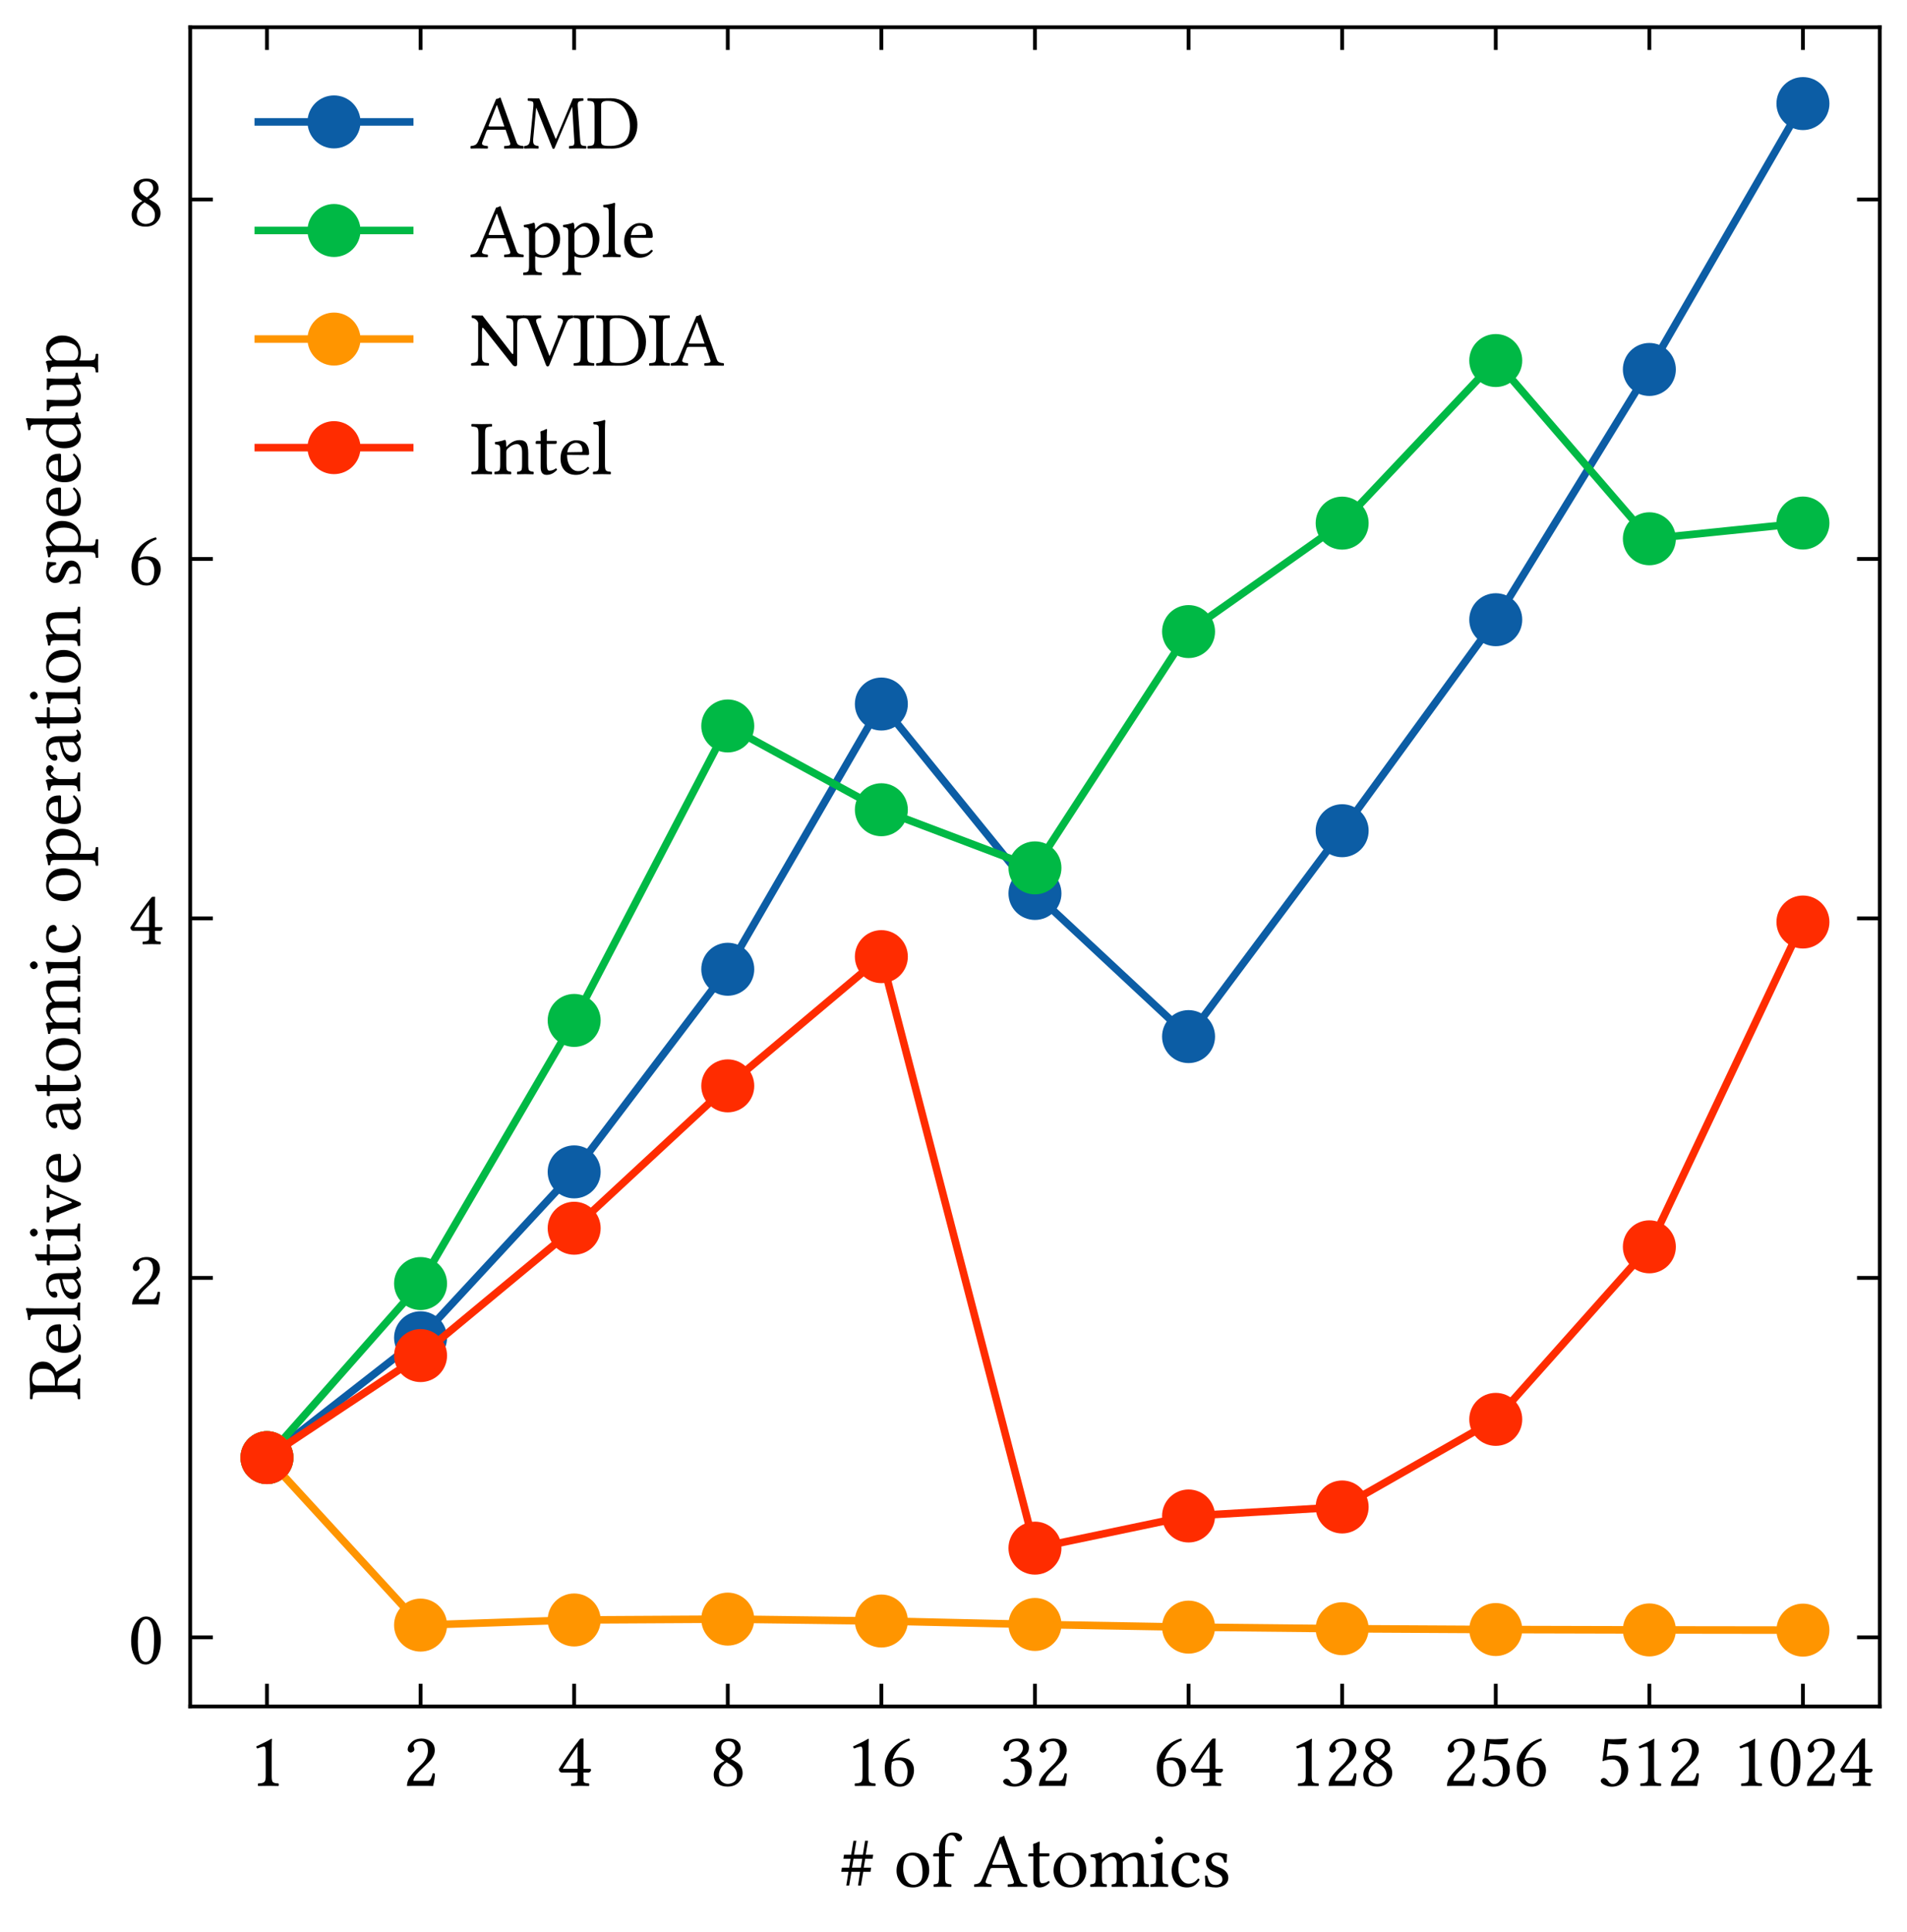 <?xml version="1.0" encoding="utf-8" standalone="no"?>
<!DOCTYPE svg PUBLIC "-//W3C//DTD SVG 1.1//EN"
  "http://www.w3.org/Graphics/SVG/1.1/DTD/svg11.dtd">
<svg xmlns:xlink="http://www.w3.org/1999/xlink" width="251.922pt" height="255.104pt" viewBox="0 0 251.922 255.104" xmlns="http://www.w3.org/2000/svg" version="1.1">
 <defs>
  <style type="text/css">*{stroke-linejoin: round; stroke-linecap: butt}</style>
 </defs>
 <g id="figure_1">
  <g id="patch_1">
   <path d="M 0 255.104 
L 251.922 255.104 
L 251.922 0 
L 0 0 
z
" style="fill: #ffffff"/>
  </g>
  <g id="axes_1">
   <g id="patch_2">
    <path d="M 25.122 225.36 
L 248.322 225.36 
L 248.322 3.6 
L 25.122 3.6 
z
" style="fill: #ffffff"/>
   </g>
   <g id="matplotlib.axis_1">
    <g id="xtick_1">
     <g id="line2d_1">
      <defs>
       <path id="mdd8f7d751c" d="M 0 0 
L 0 -3 
" style="stroke: #000000; stroke-width: 0.5"/>
      </defs>
      <g>
       <use xlink:href="#mdd8f7d751c" x="35.267" y="225.36" style="stroke: #000000; stroke-width: 0.5"/>
      </g>
     </g>
     <g id="line2d_2">
      <defs>
       <path id="mfdd004b00f" d="M 0 0 
L 0 3 
" style="stroke: #000000; stroke-width: 0.5"/>
      </defs>
      <g>
       <use xlink:href="#mfdd004b00f" x="35.267" y="3.6" style="stroke: #000000; stroke-width: 0.5"/>
      </g>
     </g>
     <g id="text_1">
      <!-- 1 -->
      <g transform="translate(32.943 235.843) scale(0.1 -0.1)">
       <defs>
        <path id="LinLibertine-31" d="M 1844 781 
Q 1844 397 1942 305 
Q 2041 213 2400 197 
Q 2431 166 2431 89 
Q 2431 13 2400 -13 
Q 1759 0 1619 0 
Q 1356 0 728 -13 
Q 703 13 703 89 
Q 703 166 728 197 
Q 1100 209 1225 309 
Q 1350 409 1350 781 
L 1350 2869 
Q 1350 3241 1222 3238 
Q 1050 3238 666 3078 
Q 588 3128 569 3250 
Q 1466 3666 1825 3891 
Q 1863 3891 1863 3859 
Q 1844 3713 1844 3003 
L 1844 781 
z
" transform="scale(0.016)"/>
       </defs>
       <use xlink:href="#LinLibertine-31"/>
      </g>
     </g>
    </g>
    <g id="xtick_2">
     <g id="line2d_3">
      <g>
       <use xlink:href="#mdd8f7d751c" x="55.558" y="225.36" style="stroke: #000000; stroke-width: 0.5"/>
      </g>
     </g>
     <g id="line2d_4">
      <g>
       <use xlink:href="#mfdd004b00f" x="55.558" y="3.6" style="stroke: #000000; stroke-width: 0.5"/>
      </g>
     </g>
     <g id="text_2">
      <!-- 2 -->
      <g transform="translate(53.234 235.843) scale(0.1 -0.1)">
       <defs>
        <path id="LinLibertine-32" d="M 391 2994 
Q 391 3313 717 3608 
Q 1044 3903 1544 3903 
Q 1978 3903 2301 3658 
Q 2625 3413 2625 2931 
Q 2625 2700 2528 2495 
Q 2431 2291 2320 2159 
Q 2209 2028 1984 1813 
L 1338 1191 
Q 863 716 863 416 
L 2003 416 
Q 2175 416 2272 550 
Q 2369 684 2450 1031 
Q 2572 1056 2638 997 
Q 2625 550 2484 -13 
Q 2191 0 1984 0 
L 863 0 
L 331 -13 
Q 331 294 476 578 
Q 622 863 1063 1313 
L 1538 1778 
Q 2063 2309 2059 2906 
Q 2059 3322 1890 3501 
Q 1722 3681 1503 3681 
Q 1184 3681 1028 3559 
Q 872 3438 872 3291 
Q 872 3259 897 3201 
Q 922 3144 922 3138 
Q 947 3047 947 3003 
Q 947 2906 842 2826 
Q 738 2747 647 2747 
Q 544 2747 467 2819 
Q 391 2891 391 2994 
z
" transform="scale(0.016)"/>
       </defs>
       <use xlink:href="#LinLibertine-32"/>
      </g>
     </g>
    </g>
    <g id="xtick_3">
     <g id="line2d_5">
      <g>
       <use xlink:href="#mdd8f7d751c" x="75.849" y="225.36" style="stroke: #000000; stroke-width: 0.5"/>
      </g>
     </g>
     <g id="line2d_6">
      <g>
       <use xlink:href="#mfdd004b00f" x="75.849" y="3.6" style="stroke: #000000; stroke-width: 0.5"/>
      </g>
     </g>
     <g id="text_3">
      <!-- 4 -->
      <g transform="translate(73.525 235.843) scale(0.1 -0.1)">
       <defs>
        <path id="LinLibertine-34" d="M 1734 3244 
Q 1247 2578 513 1403 
L 1734 1403 
L 1734 3244 
z
M 2753 1403 
Q 2850 1403 2847 1300 
Q 2847 1244 2786 1172 
Q 2725 1100 2663 1100 
L 2222 1100 
L 2222 513 
Q 2222 409 2237 348 
Q 2253 288 2320 259 
Q 2388 231 2425 225 
Q 2463 219 2603 203 
Q 2647 197 2669 197 
Q 2700 166 2700 89 
Q 2700 13 2669 -13 
Q 2259 0 1972 0 
Q 1625 0 1216 -13 
Q 1191 13 1191 89 
Q 1191 166 1216 197 
Q 1559 222 1644 291 
Q 1734 363 1734 513 
L 1734 1100 
L 428 1100 
Q 231 1100 178 1369 
Q 1169 2925 1913 3834 
Q 1969 3906 2016 3903 
L 2222 3903 
L 2234 3891 
Q 2222 3834 2222 3272 
L 2222 1403 
L 2753 1403 
z
" transform="scale(0.016)"/>
       </defs>
       <use xlink:href="#LinLibertine-34"/>
      </g>
     </g>
    </g>
    <g id="xtick_4">
     <g id="line2d_7">
      <g>
       <use xlink:href="#mdd8f7d751c" x="96.14" y="225.36" style="stroke: #000000; stroke-width: 0.5"/>
      </g>
     </g>
     <g id="line2d_8">
      <g>
       <use xlink:href="#mfdd004b00f" x="96.14" y="3.6" style="stroke: #000000; stroke-width: 0.5"/>
      </g>
     </g>
     <g id="text_4">
      <!-- 8 -->
      <g transform="translate(93.816 235.843) scale(0.1 -0.1)">
       <defs>
        <path id="LinLibertine-38" d="M 1497 3681 
Q 1222 3681 1065 3526 
Q 909 3372 909 3144 
Q 909 2966 995 2808 
Q 1081 2650 1356 2472 
L 1556 2350 
Q 2069 2728 2069 3109 
Q 2069 3353 1930 3517 
Q 1791 3681 1497 3681 
z
M 2516 3103 
Q 2516 2828 2269 2595 
Q 2022 2363 1728 2216 
L 2181 1941 
Q 2681 1641 2681 1038 
Q 2681 628 2348 282 
Q 2016 -63 1434 -63 
Q 916 -63 605 195 
Q 294 453 294 934 
Q 294 1375 666 1703 
Q 888 1897 1181 2053 
L 1019 2156 
Q 456 2509 453 3022 
Q 453 3400 751 3651 
Q 1050 3903 1528 3903 
Q 1988 3903 2252 3679 
Q 2516 3456 2516 3103 
z
M 1447 159 
Q 1741 159 1978 323 
Q 2216 488 2216 909 
Q 2216 1422 1656 1759 
L 1356 1941 
Q 997 1703 859 1425 
Q 722 1147 722 934 
Q 722 544 950 351 
Q 1178 159 1447 159 
z
" transform="scale(0.016)"/>
       </defs>
       <use xlink:href="#LinLibertine-38"/>
      </g>
     </g>
    </g>
    <g id="xtick_5">
     <g id="line2d_9">
      <g>
       <use xlink:href="#mdd8f7d751c" x="116.431" y="225.36" style="stroke: #000000; stroke-width: 0.5"/>
      </g>
     </g>
     <g id="line2d_10">
      <g>
       <use xlink:href="#mfdd004b00f" x="116.431" y="3.6" style="stroke: #000000; stroke-width: 0.5"/>
      </g>
     </g>
     <g id="text_5">
      <!-- 16 -->
      <g transform="translate(111.783 235.843) scale(0.1 -0.1)">
       <defs>
        <path id="LinLibertine-36" d="M 866 1966 
Q 813 1709 813 1466 
Q 813 709 1020 431 
Q 1228 153 1581 153 
Q 1831 153 1997 415 
Q 2163 678 2163 1178 
Q 2163 1319 2128 1462 
Q 2094 1606 2017 1759 
Q 1941 1913 1780 2013 
Q 1619 2113 1394 2113 
Q 1091 2113 866 1966 
z
M 925 2197 
Q 1228 2334 1528 2338 
Q 2138 2338 2416 2045 
Q 2694 1753 2694 1294 
Q 2694 800 2387 364 
Q 2081 -72 1509 -72 
Q 1297 -72 1106 -8 
Q 916 56 717 214 
Q 519 372 400 698 
Q 281 1025 281 1484 
Q 281 2341 878 3034 
Q 1409 3656 2278 3909 
Q 2356 3859 2356 3744 
Q 1766 3522 1420 3109 
Q 1075 2697 925 2197 
z
" transform="scale(0.016)"/>
       </defs>
       <use xlink:href="#LinLibertine-31"/>
       <use xlink:href="#LinLibertine-36" x="46.484"/>
      </g>
     </g>
    </g>
    <g id="xtick_6">
     <g id="line2d_11">
      <g>
       <use xlink:href="#mdd8f7d751c" x="136.722" y="225.36" style="stroke: #000000; stroke-width: 0.5"/>
      </g>
     </g>
     <g id="line2d_12">
      <g>
       <use xlink:href="#mfdd004b00f" x="136.722" y="3.6" style="stroke: #000000; stroke-width: 0.5"/>
      </g>
     </g>
     <g id="text_6">
      <!-- 32 -->
      <g transform="translate(132.073 235.843) scale(0.1 -0.1)">
       <defs>
        <path id="LinLibertine-33" d="M 1375 3681 
Q 1259 3681 1139 3648 
Q 1019 3616 894 3497 
Q 769 3378 769 3194 
Q 769 2863 519 2859 
Q 416 2859 358 2931 
Q 300 3003 300 3078 
Q 300 3175 361 3300 
Q 422 3425 550 3569 
Q 678 3713 931 3808 
Q 1184 3903 1509 3903 
Q 1963 3903 2209 3653 
Q 2409 3450 2409 3147 
Q 2409 2878 2261 2676 
Q 2113 2475 1734 2297 
L 1741 2284 
Q 2100 2228 2372 1984 
Q 2644 1741 2644 1275 
Q 2644 666 2220 301 
Q 1797 -63 1203 -63 
Q 884 -63 582 60 
Q 281 184 281 366 
Q 281 444 367 516 
Q 453 588 550 588 
Q 703 588 825 422 
Q 831 416 854 381 
Q 878 347 887 333 
Q 897 319 919 291 
Q 941 263 959 250 
Q 978 238 1014 214 
Q 1050 191 1087 181 
Q 1125 172 1176 165 
Q 1228 159 1288 159 
Q 1391 159 1508 204 
Q 1625 250 1762 348 
Q 1900 447 1990 665 
Q 2081 884 2081 1184 
Q 2081 2009 1241 2009 
Q 1044 2009 934 1997 
L 903 2203 
Q 1347 2266 1628 2548 
Q 1909 2831 1909 3103 
Q 1909 3300 1831 3433 
Q 1753 3566 1637 3623 
Q 1522 3681 1375 3681 
z
" transform="scale(0.016)"/>
       </defs>
       <use xlink:href="#LinLibertine-33"/>
       <use xlink:href="#LinLibertine-32" x="46.484"/>
      </g>
     </g>
    </g>
    <g id="xtick_7">
     <g id="line2d_13">
      <g>
       <use xlink:href="#mdd8f7d751c" x="157.013" y="225.36" style="stroke: #000000; stroke-width: 0.5"/>
      </g>
     </g>
     <g id="line2d_14">
      <g>
       <use xlink:href="#mfdd004b00f" x="157.013" y="3.6" style="stroke: #000000; stroke-width: 0.5"/>
      </g>
     </g>
     <g id="text_7">
      <!-- 64 -->
      <g transform="translate(152.364 235.843) scale(0.1 -0.1)">
       <use xlink:href="#LinLibertine-36"/>
       <use xlink:href="#LinLibertine-34" x="46.484"/>
      </g>
     </g>
    </g>
    <g id="xtick_8">
     <g id="line2d_15">
      <g>
       <use xlink:href="#mdd8f7d751c" x="177.304" y="225.36" style="stroke: #000000; stroke-width: 0.5"/>
      </g>
     </g>
     <g id="line2d_16">
      <g>
       <use xlink:href="#mfdd004b00f" x="177.304" y="3.6" style="stroke: #000000; stroke-width: 0.5"/>
      </g>
     </g>
     <g id="text_8">
      <!-- 128 -->
      <g transform="translate(170.331 235.843) scale(0.1 -0.1)">
       <use xlink:href="#LinLibertine-31"/>
       <use xlink:href="#LinLibertine-32" x="46.484"/>
       <use xlink:href="#LinLibertine-38" x="92.969"/>
      </g>
     </g>
    </g>
    <g id="xtick_9">
     <g id="line2d_17">
      <g>
       <use xlink:href="#mdd8f7d751c" x="197.595" y="225.36" style="stroke: #000000; stroke-width: 0.5"/>
      </g>
     </g>
     <g id="line2d_18">
      <g>
       <use xlink:href="#mfdd004b00f" x="197.595" y="3.6" style="stroke: #000000; stroke-width: 0.5"/>
      </g>
     </g>
     <g id="text_9">
      <!-- 256 -->
      <g transform="translate(190.622 235.843) scale(0.1 -0.1)">
       <defs>
        <path id="LinLibertine-35" d="M 2041 1209 
Q 2041 1709 1836 1945 
Q 1631 2181 1300 2181 
Q 897 2181 488 2028 
L 703 3872 
Q 1075 3841 1394 3841 
Q 1778 3841 2444 3909 
L 2491 3884 
L 2388 3450 
Q 1991 3413 1716 3413 
Q 1497 3413 966 3469 
L 838 2400 
Q 1100 2503 1466 2503 
Q 1984 2503 2298 2158 
Q 2613 1813 2613 1325 
Q 2613 716 2231 322 
Q 1850 -72 1253 -72 
Q 959 -72 653 76 
Q 347 225 347 409 
Q 347 506 420 576 
Q 494 647 588 647 
Q 759 647 916 441 
Q 922 428 953 387 
Q 984 347 998 326 
Q 1013 306 1044 275 
Q 1075 244 1100 228 
Q 1125 213 1164 189 
Q 1203 166 1245 159 
Q 1288 153 1338 153 
Q 1631 153 1836 458 
Q 2041 763 2041 1209 
z
" transform="scale(0.016)"/>
       </defs>
       <use xlink:href="#LinLibertine-32"/>
       <use xlink:href="#LinLibertine-35" x="46.484"/>
       <use xlink:href="#LinLibertine-36" x="92.969"/>
      </g>
     </g>
    </g>
    <g id="xtick_10">
     <g id="line2d_19">
      <g>
       <use xlink:href="#mdd8f7d751c" x="217.886" y="225.36" style="stroke: #000000; stroke-width: 0.5"/>
      </g>
     </g>
     <g id="line2d_20">
      <g>
       <use xlink:href="#mfdd004b00f" x="217.886" y="3.6" style="stroke: #000000; stroke-width: 0.5"/>
      </g>
     </g>
     <g id="text_10">
      <!-- 512 -->
      <g transform="translate(210.913 235.843) scale(0.1 -0.1)">
       <use xlink:href="#LinLibertine-35"/>
       <use xlink:href="#LinLibertine-31" x="46.484"/>
       <use xlink:href="#LinLibertine-32" x="92.969"/>
      </g>
     </g>
    </g>
    <g id="xtick_11">
     <g id="line2d_21">
      <g>
       <use xlink:href="#mdd8f7d751c" x="238.176" y="225.36" style="stroke: #000000; stroke-width: 0.5"/>
      </g>
     </g>
     <g id="line2d_22">
      <g>
       <use xlink:href="#mfdd004b00f" x="238.176" y="3.6" style="stroke: #000000; stroke-width: 0.5"/>
      </g>
     </g>
     <g id="text_11">
      <!-- 1024 -->
      <g transform="translate(228.88 235.843) scale(0.1 -0.1)">
       <defs>
        <path id="LinLibertine-30" d="M 1484 3681 
Q 1363 3681 1255 3603 
Q 1147 3525 1040 3340 
Q 934 3156 870 2762 
Q 806 2369 806 1813 
Q 806 163 1466 159 
Q 1522 159 1586 178 
Q 1650 197 1737 251 
Q 1825 306 1904 431 
Q 1984 556 2034 744 
Q 2144 1141 2144 2059 
Q 2144 3256 1772 3572 
Q 1650 3681 1484 3681 
z
M 1459 -63 
Q 1078 -63 809 206 
Q 547 466 398 916 
Q 250 1366 250 1881 
Q 250 2791 617 3347 
Q 984 3903 1484 3903 
Q 1953 3903 2266 3488 
Q 2700 2913 2700 1941 
Q 2700 1409 2578 998 
Q 2456 588 2262 367 
Q 2069 147 1862 42 
Q 1656 -63 1459 -63 
z
" transform="scale(0.016)"/>
       </defs>
       <use xlink:href="#LinLibertine-31"/>
       <use xlink:href="#LinLibertine-30" x="46.484"/>
       <use xlink:href="#LinLibertine-32" x="92.969"/>
       <use xlink:href="#LinLibertine-34" x="139.453"/>
      </g>
     </g>
    </g>
    <g id="xtick_12">
     <g id="line2d_23"/>
     <g id="line2d_24"/>
    </g>
    <g id="xtick_13">
     <g id="line2d_25"/>
     <g id="line2d_26"/>
    </g>
    <g id="xtick_14">
     <g id="line2d_27"/>
     <g id="line2d_28"/>
    </g>
    <g id="xtick_15">
     <g id="line2d_29"/>
     <g id="line2d_30"/>
    </g>
    <g id="xtick_16">
     <g id="line2d_31"/>
     <g id="line2d_32"/>
    </g>
    <g id="xtick_17">
     <g id="line2d_33"/>
     <g id="line2d_34"/>
    </g>
    <g id="xtick_18">
     <g id="line2d_35"/>
     <g id="line2d_36"/>
    </g>
    <g id="xtick_19">
     <g id="line2d_37"/>
     <g id="line2d_38"/>
    </g>
    <g id="xtick_20">
     <g id="line2d_39"/>
     <g id="line2d_40"/>
    </g>
    <g id="xtick_21">
     <g id="line2d_41"/>
     <g id="line2d_42"/>
    </g>
    <g id="xtick_22">
     <g id="line2d_43"/>
     <g id="line2d_44"/>
    </g>
    <g id="xtick_23">
     <g id="line2d_45"/>
     <g id="line2d_46"/>
    </g>
    <g id="xtick_24">
     <g id="line2d_47"/>
     <g id="line2d_48"/>
    </g>
    <g id="xtick_25">
     <g id="line2d_49"/>
     <g id="line2d_50"/>
    </g>
    <g id="xtick_26">
     <g id="line2d_51"/>
     <g id="line2d_52"/>
    </g>
    <g id="xtick_27">
     <g id="line2d_53"/>
     <g id="line2d_54"/>
    </g>
    <g id="xtick_28">
     <g id="line2d_55"/>
     <g id="line2d_56"/>
    </g>
    <g id="xtick_29">
     <g id="line2d_57"/>
     <g id="line2d_58"/>
    </g>
    <g id="xtick_30">
     <g id="line2d_59"/>
     <g id="line2d_60"/>
    </g>
    <g id="xtick_31">
     <g id="line2d_61"/>
     <g id="line2d_62"/>
    </g>
    <g id="xtick_32">
     <g id="line2d_63"/>
     <g id="line2d_64"/>
    </g>
    <g id="xtick_33">
     <g id="line2d_65"/>
     <g id="line2d_66"/>
    </g>
    <g id="xtick_34">
     <g id="line2d_67"/>
     <g id="line2d_68"/>
    </g>
    <g id="text_12">
     <!-- # of Atomics -->
     <g transform="translate(110.867 249.165) scale(0.1 -0.1)">
      <defs>
       <path id="LinLibertine-23" d="M 1784 1569 
L 1900 2303 
L 1178 2303 
L 1056 1569 
L 1784 1569 
z
M 2144 2303 
L 2022 1569 
L 2631 1569 
L 2584 1228 
L 1984 1228 
L 1791 91 
L 1550 91 
L 1722 1228 
L 1006 1228 
L 819 91 
L 581 91 
L 763 1228 
L 166 1228 
L 219 1569 
L 819 1569 
L 934 2303 
L 341 2303 
L 391 2644 
L 984 2644 
L 1172 3788 
L 1416 3788 
L 1222 2644 
L 1953 2644 
L 2131 3788 
L 2375 3788 
L 2188 2644 
L 2803 2644 
L 2753 2303 
L 2144 2303 
z
" transform="scale(0.016)"/>
       <path id="LinLibertine-20" transform="scale(0.016)"/>
       <path id="LinLibertine-6f" d="M 263 1313 
Q 263 1947 616 2363 
Q 997 2809 1619 2809 
Q 2078 2809 2395 2582 
Q 2713 2356 2838 2042 
Q 2963 1728 2963 1369 
Q 2963 700 2547 294 
Q 2181 -66 1606 -63 
Q 966 -63 614 353 
Q 263 769 263 1313 
z
M 1522 2584 
Q 813 2584 813 1459 
Q 813 1253 861 1042 
Q 909 831 1004 626 
Q 1100 422 1279 290 
Q 1459 159 1697 159 
Q 1978 159 2195 390 
Q 2413 622 2413 1166 
Q 2413 1850 2175 2217 
Q 1938 2584 1522 2584 
z
" transform="scale(0.016)"/>
       <path id="LinLibertine-66" d="M 1119 781 
Q 1119 397 1203 308 
Q 1288 219 1625 197 
Q 1650 166 1650 89 
Q 1650 13 1625 -13 
Q 1075 0 872 0 
Q 738 0 197 -13 
Q 166 13 166 89 
Q 166 166 197 197 
Q 472 216 544 306 
Q 616 397 616 781 
L 616 2497 
L 172 2497 
Q 141 2497 141 2534 
L 141 2619 
Q 141 2747 288 2747 
L 616 2747 
L 616 3003 
Q 616 3700 958 4084 
Q 1300 4469 1747 4469 
Q 2131 4469 2322 4331 
Q 2528 4178 2528 4006 
Q 2528 3909 2439 3826 
Q 2350 3744 2266 3744 
Q 2100 3744 2009 3950 
Q 1947 4116 1859 4183 
Q 1772 4250 1625 4250 
Q 1119 4250 1119 3109 
L 1119 2747 
L 1813 2747 
Q 1863 2747 1863 2706 
L 1863 2578 
Q 1863 2494 1716 2497 
L 1119 2497 
L 1119 781 
z
" transform="scale(0.016)"/>
       <path id="LinLibertine-41" d="M 1684 1813 
L 2816 1813 
L 2216 3553 
L 2175 3553 
L 1522 1897 
Q 1513 1878 1516 1862 
Q 1519 1847 1528 1837 
Q 1538 1828 1559 1822 
Q 1581 1816 1611 1814 
Q 1641 1813 1684 1813 
z
M 991 506 
Q 984 444 971 395 
Q 959 347 1007 314 
Q 1056 281 1084 262 
Q 1113 244 1191 228 
Q 1269 213 1312 209 
Q 1356 206 1434 197 
Q 1459 166 1459 89 
Q 1459 13 1434 -13 
Q 959 0 616 0 
Q 519 0 44 -13 
Q 13 13 13 89 
Q 13 166 44 197 
Q 288 216 428 297 
Q 569 378 684 653 
L 2138 4084 
Q 2278 4084 2491 4213 
L 3809 550 
Q 3847 434 3901 364 
Q 3956 294 4051 259 
Q 4147 225 4195 219 
Q 4244 213 4384 197 
Q 4416 166 4416 89 
Q 4416 13 4384 -13 
Q 3909 0 3653 0 
Q 3288 0 2816 -13 
Q 2791 13 2791 89 
Q 2791 166 2816 197 
Q 2853 197 2914 201 
Q 2975 206 3008 209 
Q 3041 213 3092 219 
Q 3144 225 3169 231 
Q 3194 238 3228 250 
Q 3263 263 3277 281 
Q 3291 300 3300 326 
Q 3309 353 3306 384 
Q 3303 416 3291 459 
L 2919 1544 
L 1569 1544 
Q 1453 1544 1411 1520 
Q 1369 1497 1344 1434 
L 991 506 
z
" transform="scale(0.016)"/>
       <path id="LinLibertine-74" d="M 275 2747 
L 569 2747 
Q 569 2944 567 3086 
Q 566 3228 562 3293 
Q 559 3359 556 3396 
Q 553 3434 551 3453 
Q 550 3472 550 3488 
Q 550 3509 575 3528 
Q 600 3547 629 3556 
Q 659 3566 711 3581 
Q 763 3597 794 3609 
Q 831 3625 890 3656 
Q 950 3688 990 3706 
Q 1031 3725 1050 3725 
Q 1100 3725 1100 3669 
Q 1075 3413 1075 2994 
L 1075 2747 
L 1844 2747 
Q 1894 2747 1894 2706 
L 1894 2578 
Q 1894 2494 1741 2497 
L 1075 2497 
L 1075 878 
Q 1075 566 1120 427 
Q 1166 288 1288 288 
Q 1581 288 1813 469 
Q 1909 463 1925 359 
Q 1547 -63 1063 -63 
Q 569 -63 569 569 
L 569 2497 
L 191 2497 
Q 159 2497 159 2534 
L 159 2619 
Q 159 2747 275 2747 
z
" transform="scale(0.016)"/>
       <path id="LinLibertine-6d" d="M 1106 2291 
Q 1106 2213 1150 2275 
Q 1159 2284 1166 2291 
Q 1659 2809 2138 2809 
Q 2381 2809 2556 2676 
Q 2731 2544 2778 2341 
Q 2794 2278 2847 2338 
Q 3006 2506 3197 2615 
Q 3388 2725 3559 2767 
Q 3731 2809 3903 2809 
Q 4294 2809 4428 2546 
Q 4563 2284 4563 1791 
L 4563 781 
Q 4563 397 4630 308 
Q 4697 219 4972 197 
Q 4997 172 4997 95 
Q 4997 19 4972 -13 
Q 4422 0 4313 0 
Q 4197 0 3659 -13 
Q 3634 19 3634 95 
Q 3634 172 3659 197 
Q 3922 216 3989 309 
Q 4056 403 4056 781 
L 4056 1906 
Q 4056 2213 3961 2345 
Q 3866 2478 3675 2478 
Q 3216 2478 2828 2053 
Q 2834 1975 2834 1797 
L 2834 781 
Q 2834 397 2898 308 
Q 2963 219 3213 197 
Q 3238 172 3238 92 
Q 3238 13 3213 -13 
Q 2663 0 2584 0 
Q 2469 0 1931 -13 
Q 1906 13 1906 89 
Q 1906 166 1931 197 
Q 2200 216 2264 306 
Q 2328 397 2328 781 
L 2328 1894 
Q 2328 2475 1906 2478 
Q 1600 2478 1216 2100 
Q 1106 1984 1106 1831 
L 1106 781 
Q 1106 513 1139 400 
Q 1172 288 1240 252 
Q 1309 216 1491 197 
Q 1519 169 1519 92 
Q 1519 16 1491 -13 
Q 953 0 856 0 
Q 691 0 166 -13 
Q 141 13 141 89 
Q 141 166 166 197 
Q 447 216 525 309 
Q 603 403 603 781 
L 603 2028 
Q 603 2297 528 2367 
Q 453 2438 184 2463 
Q 147 2572 172 2644 
Q 672 2706 978 2828 
Q 1028 2828 1056 2778 
Q 1106 2663 1106 2291 
z
" transform="scale(0.016)"/>
       <path id="LinLibertine-69" d="M 575 3834 
Q 575 3950 684 4045 
Q 794 4141 909 4141 
Q 1031 4141 1123 4034 
Q 1216 3928 1216 3809 
Q 1216 3700 1114 3600 
Q 1013 3500 884 3500 
Q 769 3500 672 3606 
Q 575 3713 575 3834 
z
M 1159 781 
Q 1159 397 1236 308 
Q 1313 219 1619 197 
Q 1650 166 1650 89 
Q 1650 13 1619 -13 
Q 1069 0 909 0 
Q 731 0 191 -13 
Q 166 13 166 89 
Q 166 166 191 197 
Q 497 222 575 309 
Q 653 397 653 781 
L 653 2028 
Q 653 2297 579 2367 
Q 506 2438 238 2463 
Q 200 2572 225 2644 
Q 819 2722 1100 2828 
Q 1184 2828 1184 2784 
Q 1184 2769 1181 2739 
Q 1178 2709 1175 2620 
Q 1172 2531 1167 2448 
Q 1163 2366 1161 2256 
Q 1159 2147 1159 2056 
L 1159 781 
z
" transform="scale(0.016)"/>
       <path id="LinLibertine-63" d="M 2547 581 
Q 2322 209 2073 73 
Q 1825 -63 1503 -63 
Q 909 -63 573 317 
Q 238 697 238 1331 
Q 238 1978 641 2393 
Q 1044 2809 1550 2809 
Q 2003 2809 2265 2640 
Q 2528 2472 2528 2203 
Q 2528 2069 2428 1994 
Q 2328 1919 2216 1919 
Q 1997 1919 1972 2150 
Q 1959 2291 1929 2370 
Q 1900 2450 1798 2523 
Q 1697 2597 1516 2597 
Q 1197 2597 992 2294 
Q 788 1991 788 1472 
Q 788 922 1038 586 
Q 1288 250 1644 250 
Q 2084 250 2413 672 
Q 2516 659 2547 581 
z
" transform="scale(0.016)"/>
       <path id="LinLibertine-73" d="M 306 884 
Q 338 916 406 916 
Q 475 916 506 891 
Q 616 438 756 300 
Q 897 147 1209 147 
Q 1416 147 1584 262 
Q 1753 378 1753 594 
Q 1753 806 1622 934 
Q 1491 1063 1100 1222 
Q 716 1381 556 1567 
Q 397 1753 397 2094 
Q 397 2394 665 2601 
Q 934 2809 1300 2809 
Q 1447 2809 1600 2787 
Q 1753 2766 1923 2730 
Q 2094 2694 2138 2688 
Q 2138 2603 2119 2370 
Q 2100 2138 2100 2009 
Q 2069 1978 1997 1978 
Q 1925 1978 1894 2003 
Q 1863 2194 1789 2322 
Q 1716 2450 1616 2504 
Q 1516 2559 1442 2578 
Q 1369 2597 1300 2597 
Q 1128 2597 989 2486 
Q 850 2375 850 2188 
Q 850 2084 884 2003 
Q 919 1922 961 1870 
Q 1003 1819 1103 1764 
Q 1203 1709 1272 1681 
Q 1341 1653 1491 1594 
Q 2241 1309 2241 744 
Q 2241 519 2134 351 
Q 2028 184 1862 98 
Q 1697 13 1536 -25 
Q 1375 -63 1222 -63 
Q 909 -63 641 6 
Q 597 19 513 19 
Q 450 19 353 0 
Q 350 334 306 884 
z
" transform="scale(0.016)"/>
      </defs>
      <use xlink:href="#LinLibertine-23"/>
      <use xlink:href="#LinLibertine-20" x="46.484"/>
      <use xlink:href="#LinLibertine-6f" x="71.484"/>
      <use xlink:href="#LinLibertine-66" x="121.875"/>
      <use xlink:href="#LinLibertine-20" x="152.832"/>
      <use xlink:href="#LinLibertine-41" x="177.832"/>
      <use xlink:href="#LinLibertine-74" x="247.314"/>
      <use xlink:href="#LinLibertine-6f" x="278.906"/>
      <use xlink:href="#LinLibertine-6d" x="329.297"/>
      <use xlink:href="#LinLibertine-69" x="408.252"/>
      <use xlink:href="#LinLibertine-63" x="435.352"/>
      <use xlink:href="#LinLibertine-73" x="478.125"/>
     </g>
    </g>
   </g>
   <g id="matplotlib.axis_2">
    <g id="ytick_1">
     <g id="line2d_69">
      <defs>
       <path id="md3b3114a4a" d="M 0 0 
L 3 0 
" style="stroke: #000000; stroke-width: 0.5"/>
      </defs>
      <g>
       <use xlink:href="#md3b3114a4a" x="25.122" y="216.236" style="stroke: #000000; stroke-width: 0.5"/>
      </g>
     </g>
     <g id="line2d_70">
      <defs>
       <path id="mb6fa6a4bb7" d="M 0 0 
L -3 0 
" style="stroke: #000000; stroke-width: 0.5"/>
      </defs>
      <g>
       <use xlink:href="#mb6fa6a4bb7" x="248.322" y="216.236" style="stroke: #000000; stroke-width: 0.5"/>
      </g>
     </g>
     <g id="text_13">
      <!-- $\mathdefault{0}$ -->
      <g transform="translate(16.922 219.728) scale(0.1 -0.1)">
       <use xlink:href="#LinLibertine-30" transform="translate(0 0.016)"/>
      </g>
     </g>
    </g>
    <g id="ytick_2">
     <g id="line2d_71">
      <g>
       <use xlink:href="#md3b3114a4a" x="25.122" y="168.763" style="stroke: #000000; stroke-width: 0.5"/>
      </g>
     </g>
     <g id="line2d_72">
      <g>
       <use xlink:href="#mb6fa6a4bb7" x="248.322" y="168.763" style="stroke: #000000; stroke-width: 0.5"/>
      </g>
     </g>
     <g id="text_14">
      <!-- $\mathdefault{2}$ -->
      <g transform="translate(16.922 172.254) scale(0.1 -0.1)">
       <use xlink:href="#LinLibertine-32" transform="translate(0 0.016)"/>
      </g>
     </g>
    </g>
    <g id="ytick_3">
     <g id="line2d_73">
      <g>
       <use xlink:href="#md3b3114a4a" x="25.122" y="121.289" style="stroke: #000000; stroke-width: 0.5"/>
      </g>
     </g>
     <g id="line2d_74">
      <g>
       <use xlink:href="#mb6fa6a4bb7" x="248.322" y="121.289" style="stroke: #000000; stroke-width: 0.5"/>
      </g>
     </g>
     <g id="text_15">
      <!-- $\mathdefault{4}$ -->
      <g transform="translate(16.922 124.781) scale(0.1 -0.1)">
       <use xlink:href="#LinLibertine-34" transform="translate(0 0.969)"/>
      </g>
     </g>
    </g>
    <g id="ytick_4">
     <g id="line2d_75">
      <g>
       <use xlink:href="#md3b3114a4a" x="25.122" y="73.816" style="stroke: #000000; stroke-width: 0.5"/>
      </g>
     </g>
     <g id="line2d_76">
      <g>
       <use xlink:href="#mb6fa6a4bb7" x="248.322" y="73.816" style="stroke: #000000; stroke-width: 0.5"/>
      </g>
     </g>
     <g id="text_16">
      <!-- $\mathdefault{6}$ -->
      <g transform="translate(16.922 77.307) scale(0.1 -0.1)">
       <use xlink:href="#LinLibertine-36" transform="translate(0 0.922)"/>
      </g>
     </g>
    </g>
    <g id="ytick_5">
     <g id="line2d_77">
      <g>
       <use xlink:href="#md3b3114a4a" x="25.122" y="26.342" style="stroke: #000000; stroke-width: 0.5"/>
      </g>
     </g>
     <g id="line2d_78">
      <g>
       <use xlink:href="#mb6fa6a4bb7" x="248.322" y="26.342" style="stroke: #000000; stroke-width: 0.5"/>
      </g>
     </g>
     <g id="text_17">
      <!-- $\mathdefault{8}$ -->
      <g transform="translate(16.922 29.833) scale(0.1 -0.1)">
       <use xlink:href="#LinLibertine-38" transform="translate(0 0.016)"/>
      </g>
     </g>
    </g>
    <g id="ytick_6">
     <g id="line2d_79"/>
     <g id="line2d_80"/>
    </g>
    <g id="ytick_7">
     <g id="line2d_81"/>
     <g id="line2d_82"/>
    </g>
    <g id="ytick_8">
     <g id="line2d_83"/>
     <g id="line2d_84"/>
    </g>
    <g id="ytick_9">
     <g id="line2d_85"/>
     <g id="line2d_86"/>
    </g>
    <g id="ytick_10">
     <g id="line2d_87"/>
     <g id="line2d_88"/>
    </g>
    <g id="ytick_11">
     <g id="line2d_89"/>
     <g id="line2d_90"/>
    </g>
    <g id="ytick_12">
     <g id="line2d_91"/>
     <g id="line2d_92"/>
    </g>
    <g id="ytick_13">
     <g id="line2d_93"/>
     <g id="line2d_94"/>
    </g>
    <g id="ytick_14">
     <g id="line2d_95"/>
     <g id="line2d_96"/>
    </g>
    <g id="ytick_15">
     <g id="line2d_97"/>
     <g id="line2d_98"/>
    </g>
    <g id="ytick_16">
     <g id="line2d_99"/>
     <g id="line2d_100"/>
    </g>
    <g id="ytick_17">
     <g id="line2d_101"/>
     <g id="line2d_102"/>
    </g>
    <g id="ytick_18">
     <g id="line2d_103"/>
     <g id="line2d_104"/>
    </g>
    <g id="text_18">
     <!-- Relative atomic operation speedup -->
     <g transform="translate(10.583 184.91) rotate(-90) scale(0.1 -0.1)">
      <defs>
       <path id="LinLibertine-52" d="M 1741 3956 
Q 1209 3956 1209 3547 
L 1209 2081 
L 1516 2081 
Q 2034 2081 2312 2292 
Q 2591 2503 2591 3059 
Q 2591 3956 1741 3956 
z
M 1209 781 
Q 1209 397 1309 305 
Q 1409 213 1766 197 
Q 1791 166 1791 89 
Q 1791 13 1766 -13 
Q 1125 0 941 0 
Q 734 0 109 -13 
Q 78 13 78 89 
Q 78 166 109 197 
Q 469 209 567 303 
Q 666 397 666 781 
L 666 3347 
Q 666 3731 567 3823 
Q 469 3916 109 3928 
Q 78 3953 78 4031 
Q 78 4109 109 4141 
Q 750 4128 934 4128 
Q 1069 4128 1366 4150 
Q 1663 4172 1734 4172 
Q 2113 4172 2375 4114 
Q 2638 4056 2841 3866 
Q 3181 3547 3181 3066 
Q 3181 2625 2903 2347 
Q 2625 2069 2328 1972 
L 3138 628 
Q 3284 384 3418 259 
Q 3553 134 3750 134 
Q 3794 50 3756 -19 
Q 3666 -63 3488 -63 
Q 2994 -63 2644 506 
L 1959 1619 
Q 1881 1747 1731 1805 
Q 1581 1863 1209 1863 
L 1209 781 
z
" transform="scale(0.016)"/>
       <path id="LinLibertine-65" d="M 794 1806 
L 1953 1825 
Q 2050 1825 2047 1913 
Q 2047 2278 1890 2431 
Q 1734 2584 1516 2584 
Q 1431 2584 1350 2562 
Q 1269 2541 1150 2470 
Q 1031 2400 934 2228 
Q 838 2056 794 1806 
z
M 2472 594 
Q 2581 588 2606 494 
Q 2178 -63 1516 -63 
Q 881 -63 538 347 
Q 238 694 238 1294 
Q 238 1972 644 2384 
Q 1050 2797 1516 2797 
Q 2597 2797 2597 1684 
Q 2597 1575 2478 1575 
L 775 1588 
Q 775 1050 978 709 
Q 1259 250 1678 250 
Q 1947 250 2117 326 
Q 2288 403 2472 594 
z
" transform="scale(0.016)"/>
       <path id="LinLibertine-6c" d="M 609 781 
L 609 3578 
Q 609 3784 598 3886 
Q 588 3988 517 4036 
Q 447 4084 409 4087 
Q 372 4091 197 4103 
Q 125 4175 159 4294 
Q 728 4338 1056 4469 
Q 1141 4469 1141 4403 
Q 1116 4147 1113 3731 
L 1113 781 
Q 1113 397 1194 305 
Q 1275 213 1575 197 
Q 1600 166 1600 89 
Q 1600 13 1575 -13 
Q 1025 0 863 0 
Q 684 0 147 -13 
Q 116 13 116 89 
Q 116 166 147 197 
Q 447 209 528 303 
Q 609 397 609 781 
z
" transform="scale(0.016)"/>
       <path id="LinLibertine-61" d="M 1875 1491 
L 1369 1356 
Q 759 1203 763 653 
Q 763 481 880 339 
Q 997 197 1222 197 
Q 1447 197 1784 475 
Q 1875 538 1875 641 
L 1875 1491 
z
M 1875 306 
L 1863 306 
L 1734 206 
Q 1522 41 1387 -11 
Q 1253 -63 1038 -63 
Q 672 -63 451 103 
Q 231 269 231 628 
Q 231 947 522 1190 
Q 813 1434 1288 1556 
L 1838 1691 
Q 1875 1703 1875 1766 
Q 1875 2597 1356 2597 
Q 1144 2597 984 2530 
Q 825 2463 825 2328 
Q 825 2238 838 2203 
Q 856 2166 856 2088 
Q 856 2016 779 1945 
Q 703 1875 575 1875 
Q 350 1875 353 2100 
Q 353 2363 686 2586 
Q 1019 2809 1409 2809 
Q 2375 2809 2375 1728 
L 2375 775 
Q 2375 591 2384 494 
Q 2394 397 2455 314 
Q 2516 231 2631 231 
Q 2709 231 2765 281 
Q 2822 331 2828 331 
Q 2847 331 2880 293 
Q 2913 256 2913 225 
Q 2913 206 2845 139 
Q 2778 72 2643 4 
Q 2509 -63 2369 -63 
Q 1984 -66 1875 306 
z
" transform="scale(0.016)"/>
       <path id="LinLibertine-76" d="M 2081 2547 
Q 2050 2572 2048 2648 
Q 2047 2725 2081 2759 
Q 2556 2747 2695 2747 
Q 2834 2747 3116 2759 
Q 3147 2728 3148 2650 
Q 3150 2572 3116 2547 
Q 2984 2534 2898 2503 
Q 2813 2472 2750 2398 
Q 2688 2325 2656 2265 
Q 2625 2206 2569 2075 
L 1716 72 
Q 1653 -75 1563 -78 
Q 1453 -78 1403 56 
L 584 2081 
Q 575 2103 563 2138 
Q 472 2369 392 2444 
Q 313 2519 72 2547 
Q 41 2572 39 2648 
Q 38 2725 72 2759 
Q 547 2747 634 2747 
Q 841 2747 1313 2759 
Q 1344 2728 1344 2650 
Q 1344 2572 1313 2547 
Q 1238 2541 1186 2530 
Q 1134 2519 1096 2511 
Q 1059 2503 1045 2475 
Q 1031 2447 1020 2436 
Q 1009 2425 1021 2378 
Q 1034 2331 1039 2312 
Q 1044 2294 1072 2222 
Q 1100 2150 1113 2119 
L 1575 884 
Q 1653 688 1693 680 
Q 1734 672 1813 863 
L 2328 2119 
Q 2431 2363 2384 2445 
Q 2338 2528 2081 2547 
z
" transform="scale(0.016)"/>
       <path id="LinLibertine-70" d="M 1119 2119 
Q 1016 1991 1019 1838 
L 1019 672 
Q 1019 553 1031 492 
Q 1044 431 1072 392 
Q 1100 353 1172 288 
Q 1250 219 1383 186 
Q 1516 153 1625 153 
Q 1881 153 2067 259 
Q 2253 366 2348 547 
Q 2444 728 2486 920 
Q 2528 1113 2528 1331 
Q 2528 1856 2308 2186 
Q 2088 2516 1766 2516 
Q 1631 2516 1439 2397 
Q 1247 2278 1119 2119 
z
M 1019 2356 
Q 1019 2325 1037 2317 
Q 1056 2309 1069 2328 
Q 1478 2809 1947 2809 
Q 2428 2809 2753 2418 
Q 3078 2028 3078 1503 
Q 3078 753 2606 294 
Q 2228 -66 1663 -63 
Q 1350 -63 1106 34 
Q 1056 59 1037 53 
Q 1019 47 1019 -13 
L 1019 -703 
Q 1019 -1088 1105 -1178 
Q 1191 -1269 1544 -1288 
Q 1575 -1319 1575 -1395 
Q 1575 -1472 1544 -1497 
Q 994 -1484 769 -1484 
Q 591 -1484 50 -1497 
Q 25 -1472 25 -1395 
Q 25 -1319 50 -1288 
Q 350 -1275 431 -1181 
Q 513 -1088 513 -703 
L 513 2028 
Q 513 2297 439 2367 
Q 366 2438 97 2463 
Q 59 2572 84 2644 
Q 584 2706 891 2828 
Q 941 2828 966 2778 
Q 1019 2663 1019 2356 
z
" transform="scale(0.016)"/>
       <path id="LinLibertine-72" d="M 1147 2291 
Q 1147 2259 1156 2246 
Q 1166 2234 1197 2278 
Q 1325 2497 1514 2653 
Q 1703 2809 1906 2809 
Q 2091 2809 2191 2711 
Q 2291 2613 2291 2503 
Q 2291 2381 2198 2281 
Q 2106 2181 1991 2181 
Q 1947 2181 1901 2204 
Q 1856 2228 1834 2250 
Q 1813 2272 1777 2314 
Q 1741 2356 1728 2369 
Q 1684 2413 1594 2413 
Q 1516 2413 1300 2100 
Q 1147 1869 1147 1672 
L 1147 781 
Q 1147 397 1233 311 
Q 1319 225 1672 197 
Q 1703 166 1703 89 
Q 1703 13 1672 -13 
Q 1122 0 897 0 
Q 706 0 166 -13 
Q 141 13 141 89 
Q 141 166 166 197 
Q 478 216 559 306 
Q 641 397 641 781 
L 641 2028 
Q 641 2297 567 2367 
Q 494 2438 225 2463 
Q 188 2572 213 2644 
Q 713 2706 1019 2828 
Q 1069 2828 1094 2778 
Q 1147 2663 1147 2291 
z
" transform="scale(0.016)"/>
       <path id="LinLibertine-6e" d="M 1178 2291 
Q 1647 2809 2228 2809 
Q 2594 2809 2759 2591 
Q 2931 2359 2931 1734 
L 2931 781 
Q 2931 403 3004 314 
Q 3078 225 3359 197 
Q 3384 172 3384 95 
Q 3384 19 3359 -13 
Q 2809 0 2681 0 
Q 2566 0 2028 -13 
Q 2003 13 2003 89 
Q 2003 166 2028 197 
Q 2291 222 2358 312 
Q 2425 403 2425 781 
L 2425 1753 
Q 2425 2094 2350 2247 
Q 2228 2478 2009 2478 
Q 1619 2478 1228 2100 
Q 1119 1978 1119 1831 
L 1119 781 
Q 1119 403 1183 314 
Q 1247 225 1503 197 
Q 1534 166 1536 89 
Q 1538 13 1503 -13 
Q 966 0 872 0 
Q 694 0 166 -13 
Q 141 13 141 89 
Q 141 166 166 197 
Q 466 222 541 309 
Q 616 397 616 781 
L 616 2028 
Q 616 2297 542 2367 
Q 469 2438 197 2463 
Q 159 2572 184 2644 
Q 684 2706 991 2828 
Q 1041 2828 1069 2778 
Q 1119 2663 1119 2291 
Q 1122 2213 1178 2291 
z
" transform="scale(0.016)"/>
       <path id="LinLibertine-64" d="M 2209 794 
L 2209 2009 
Q 2209 2156 2189 2217 
Q 2169 2278 2100 2356 
Q 1903 2588 1581 2584 
Q 1197 2584 984 2266 
Q 800 2003 800 1416 
Q 800 853 1011 545 
Q 1222 238 1503 238 
Q 1753 238 2106 544 
Q 2209 634 2209 794 
z
M 2138 322 
Q 1669 -63 1338 -63 
Q 831 -63 540 314 
Q 250 691 250 1300 
Q 250 1984 691 2425 
Q 1094 2809 1650 2809 
Q 1747 2809 1862 2781 
Q 1978 2753 2061 2726 
Q 2144 2700 2150 2700 
Q 2206 2700 2209 2759 
L 2209 3578 
Q 2209 3784 2198 3886 
Q 2188 3988 2117 4036 
Q 2047 4084 2009 4087 
Q 1972 4091 1797 4103 
Q 1725 4175 1759 4294 
Q 2328 4338 2656 4469 
Q 2741 4469 2741 4403 
Q 2716 4147 2713 3731 
L 2713 831 
Q 2713 581 2800 486 
Q 2888 391 3181 366 
Q 3213 334 3213 276 
Q 3213 219 3181 191 
Q 2644 128 2406 -63 
Q 2334 -81 2284 -63 
Q 2213 163 2216 313 
Q 2216 328 2208 336 
Q 2200 344 2187 344 
Q 2175 344 2162 337 
Q 2150 331 2138 322 
z
" transform="scale(0.016)"/>
       <path id="LinLibertine-75" d="M 1388 -63 
Q 947 -63 755 182 
Q 563 428 563 806 
L 563 2034 
Q 563 2334 483 2431 
Q 403 2528 166 2547 
Q 141 2572 141 2648 
Q 141 2725 166 2759 
Q 641 2747 819 2747 
Q 978 2747 1044 2759 
Q 1094 2759 1094 2719 
Q 1069 2250 1069 2059 
L 1069 897 
Q 1069 519 1225 378 
Q 1381 238 1581 238 
Q 1869 238 2222 544 
Q 2325 634 2322 794 
L 2322 2028 
Q 2322 2334 2245 2434 
Q 2169 2534 1925 2547 
Q 1894 2572 1894 2648 
Q 1894 2725 1925 2759 
Q 2400 2747 2578 2747 
Q 2738 2747 2803 2759 
Q 2853 2759 2853 2719 
Q 2828 2250 2828 2059 
L 2828 831 
Q 2828 581 2915 486 
Q 3003 391 3297 366 
Q 3328 334 3328 276 
Q 3328 219 3297 191 
Q 2759 128 2522 -63 
Q 2450 -81 2400 -63 
Q 2328 169 2328 313 
Q 2328 384 2253 319 
Q 1784 -63 1388 -63 
z
" transform="scale(0.016)"/>
      </defs>
      <use xlink:href="#LinLibertine-52"/>
      <use xlink:href="#LinLibertine-65" x="58.691"/>
      <use xlink:href="#LinLibertine-6c" x="103.369"/>
      <use xlink:href="#LinLibertine-61" x="129.736"/>
      <use xlink:href="#LinLibertine-74" x="175.391"/>
      <use xlink:href="#LinLibertine-69" x="206.982"/>
      <use xlink:href="#LinLibertine-76" x="234.082"/>
      <use xlink:href="#LinLibertine-65" x="283.74"/>
      <use xlink:href="#LinLibertine-20" x="328.418"/>
      <use xlink:href="#LinLibertine-61" x="353.418"/>
      <use xlink:href="#LinLibertine-74" x="399.072"/>
      <use xlink:href="#LinLibertine-6f" x="430.664"/>
      <use xlink:href="#LinLibertine-6d" x="481.055"/>
      <use xlink:href="#LinLibertine-69" x="560.01"/>
      <use xlink:href="#LinLibertine-63" x="587.109"/>
      <use xlink:href="#LinLibertine-20" x="629.883"/>
      <use xlink:href="#LinLibertine-6f" x="654.883"/>
      <use xlink:href="#LinLibertine-70" x="705.273"/>
      <use xlink:href="#LinLibertine-65" x="757.129"/>
      <use xlink:href="#LinLibertine-72" x="801.807"/>
      <use xlink:href="#LinLibertine-61" x="838.965"/>
      <use xlink:href="#LinLibertine-74" x="884.619"/>
      <use xlink:href="#LinLibertine-69" x="916.211"/>
      <use xlink:href="#LinLibertine-6f" x="943.311"/>
      <use xlink:href="#LinLibertine-6e" x="993.701"/>
      <use xlink:href="#LinLibertine-20" x="1047.9"/>
      <use xlink:href="#LinLibertine-73" x="1072.9"/>
      <use xlink:href="#LinLibertine-70" x="1111.865"/>
      <use xlink:href="#LinLibertine-65" x="1163.721"/>
      <use xlink:href="#LinLibertine-65" x="1208.398"/>
      <use xlink:href="#LinLibertine-64" x="1253.076"/>
      <use xlink:href="#LinLibertine-75" x="1303.662"/>
      <use xlink:href="#LinLibertine-70" x="1356.738"/>
     </g>
    </g>
   </g>
   <g id="line2d_105">
    <path d="M 35.267 192.5 
L 55.558 176.67 
L 75.849 154.763 
L 96.14 128.003 
L 116.431 92.978 
L 136.722 117.991 
L 157.013 136.897 
L 177.304 109.707 
L 197.595 81.842 
L 217.886 48.792 
L 238.176 13.68 
" clip-path="url(#p8f404d69ee)" style="fill: none; stroke: #0c5da5; stroke-linecap: square"/>
    <defs>
     <path id="m17da8557e5" d="M 0 3 
C 0.796 3 1.559 2.684 2.121 2.121 
C 2.684 1.559 3 0.796 3 0 
C 3 -0.796 2.684 -1.559 2.121 -2.121 
C 1.559 -2.684 0.796 -3 0 -3 
C -0.796 -3 -1.559 -2.684 -2.121 -2.121 
C -2.684 -1.559 -3 -0.796 -3 0 
C -3 0.796 -2.684 1.559 -2.121 2.121 
C -1.559 2.684 -0.796 3 0 3 
z
" style="stroke: #0c5da5"/>
    </defs>
    <g clip-path="url(#p8f404d69ee)">
     <use xlink:href="#m17da8557e5" x="35.267" y="192.5" style="fill: #0c5da5; stroke: #0c5da5"/>
     <use xlink:href="#m17da8557e5" x="55.558" y="176.67" style="fill: #0c5da5; stroke: #0c5da5"/>
     <use xlink:href="#m17da8557e5" x="75.849" y="154.763" style="fill: #0c5da5; stroke: #0c5da5"/>
     <use xlink:href="#m17da8557e5" x="96.14" y="128.003" style="fill: #0c5da5; stroke: #0c5da5"/>
     <use xlink:href="#m17da8557e5" x="116.431" y="92.978" style="fill: #0c5da5; stroke: #0c5da5"/>
     <use xlink:href="#m17da8557e5" x="136.722" y="117.991" style="fill: #0c5da5; stroke: #0c5da5"/>
     <use xlink:href="#m17da8557e5" x="157.013" y="136.897" style="fill: #0c5da5; stroke: #0c5da5"/>
     <use xlink:href="#m17da8557e5" x="177.304" y="109.707" style="fill: #0c5da5; stroke: #0c5da5"/>
     <use xlink:href="#m17da8557e5" x="197.595" y="81.842" style="fill: #0c5da5; stroke: #0c5da5"/>
     <use xlink:href="#m17da8557e5" x="217.886" y="48.792" style="fill: #0c5da5; stroke: #0c5da5"/>
     <use xlink:href="#m17da8557e5" x="238.176" y="13.68" style="fill: #0c5da5; stroke: #0c5da5"/>
    </g>
   </g>
   <g id="line2d_106">
    <path d="M 35.267 192.5 
L 55.558 169.51 
L 75.849 134.761 
L 96.14 95.874 
L 116.431 106.937 
L 136.722 114.615 
L 157.013 83.41 
L 177.304 69.086 
L 197.595 47.613 
L 217.886 71.152 
L 238.176 69.075 
" clip-path="url(#p8f404d69ee)" style="fill: none; stroke: #00b945; stroke-linecap: square"/>
    <defs>
     <path id="m52607afa40" d="M 0 3 
C 0.796 3 1.559 2.684 2.121 2.121 
C 2.684 1.559 3 0.796 3 0 
C 3 -0.796 2.684 -1.559 2.121 -2.121 
C 1.559 -2.684 0.796 -3 0 -3 
C -0.796 -3 -1.559 -2.684 -2.121 -2.121 
C -2.684 -1.559 -3 -0.796 -3 0 
C -3 0.796 -2.684 1.559 -2.121 2.121 
C -1.559 2.684 -0.796 3 0 3 
z
" style="stroke: #00b945"/>
    </defs>
    <g clip-path="url(#p8f404d69ee)">
     <use xlink:href="#m52607afa40" x="35.267" y="192.5" style="fill: #00b945; stroke: #00b945"/>
     <use xlink:href="#m52607afa40" x="55.558" y="169.51" style="fill: #00b945; stroke: #00b945"/>
     <use xlink:href="#m52607afa40" x="75.849" y="134.761" style="fill: #00b945; stroke: #00b945"/>
     <use xlink:href="#m52607afa40" x="96.14" y="95.874" style="fill: #00b945; stroke: #00b945"/>
     <use xlink:href="#m52607afa40" x="116.431" y="106.937" style="fill: #00b945; stroke: #00b945"/>
     <use xlink:href="#m52607afa40" x="136.722" y="114.615" style="fill: #00b945; stroke: #00b945"/>
     <use xlink:href="#m52607afa40" x="157.013" y="83.41" style="fill: #00b945; stroke: #00b945"/>
     <use xlink:href="#m52607afa40" x="177.304" y="69.086" style="fill: #00b945; stroke: #00b945"/>
     <use xlink:href="#m52607afa40" x="197.595" y="47.613" style="fill: #00b945; stroke: #00b945"/>
     <use xlink:href="#m52607afa40" x="217.886" y="71.152" style="fill: #00b945; stroke: #00b945"/>
     <use xlink:href="#m52607afa40" x="238.176" y="69.075" style="fill: #00b945; stroke: #00b945"/>
    </g>
   </g>
   <g id="line2d_107">
    <path d="M 35.267 192.5 
L 55.558 214.617 
L 75.849 213.939 
L 96.14 213.826 
L 116.431 214.079 
L 136.722 214.532 
L 157.013 214.885 
L 177.304 215.093 
L 197.595 215.203 
L 217.886 215.254 
L 238.176 215.28 
" clip-path="url(#p8f404d69ee)" style="fill: none; stroke: #ff9500; stroke-linecap: square"/>
    <defs>
     <path id="m92148a01e2" d="M 0 3 
C 0.796 3 1.559 2.684 2.121 2.121 
C 2.684 1.559 3 0.796 3 0 
C 3 -0.796 2.684 -1.559 2.121 -2.121 
C 1.559 -2.684 0.796 -3 0 -3 
C -0.796 -3 -1.559 -2.684 -2.121 -2.121 
C -2.684 -1.559 -3 -0.796 -3 0 
C -3 0.796 -2.684 1.559 -2.121 2.121 
C -1.559 2.684 -0.796 3 0 3 
z
" style="stroke: #ff9500"/>
    </defs>
    <g clip-path="url(#p8f404d69ee)">
     <use xlink:href="#m92148a01e2" x="35.267" y="192.5" style="fill: #ff9500; stroke: #ff9500"/>
     <use xlink:href="#m92148a01e2" x="55.558" y="214.617" style="fill: #ff9500; stroke: #ff9500"/>
     <use xlink:href="#m92148a01e2" x="75.849" y="213.939" style="fill: #ff9500; stroke: #ff9500"/>
     <use xlink:href="#m92148a01e2" x="96.14" y="213.826" style="fill: #ff9500; stroke: #ff9500"/>
     <use xlink:href="#m92148a01e2" x="116.431" y="214.079" style="fill: #ff9500; stroke: #ff9500"/>
     <use xlink:href="#m92148a01e2" x="136.722" y="214.532" style="fill: #ff9500; stroke: #ff9500"/>
     <use xlink:href="#m92148a01e2" x="157.013" y="214.885" style="fill: #ff9500; stroke: #ff9500"/>
     <use xlink:href="#m92148a01e2" x="177.304" y="215.093" style="fill: #ff9500; stroke: #ff9500"/>
     <use xlink:href="#m92148a01e2" x="197.595" y="215.203" style="fill: #ff9500; stroke: #ff9500"/>
     <use xlink:href="#m92148a01e2" x="217.886" y="215.254" style="fill: #ff9500; stroke: #ff9500"/>
     <use xlink:href="#m92148a01e2" x="238.176" y="215.28" style="fill: #ff9500; stroke: #ff9500"/>
    </g>
   </g>
   <g id="line2d_108">
    <path d="M 35.267 192.5 
L 55.558 179.024 
L 75.849 162.204 
L 96.14 143.404 
L 116.431 126.337 
L 136.722 204.453 
L 157.013 200.207 
L 177.304 199.017 
L 197.595 187.447 
L 217.886 164.661 
L 238.176 121.766 
" clip-path="url(#p8f404d69ee)" style="fill: none; stroke: #ff2c00; stroke-linecap: square"/>
    <defs>
     <path id="m51fb25865b" d="M 0 3 
C 0.796 3 1.559 2.684 2.121 2.121 
C 2.684 1.559 3 0.796 3 0 
C 3 -0.796 2.684 -1.559 2.121 -2.121 
C 1.559 -2.684 0.796 -3 0 -3 
C -0.796 -3 -1.559 -2.684 -2.121 -2.121 
C -2.684 -1.559 -3 -0.796 -3 0 
C -3 0.796 -2.684 1.559 -2.121 2.121 
C -1.559 2.684 -0.796 3 0 3 
z
" style="stroke: #ff2c00"/>
    </defs>
    <g clip-path="url(#p8f404d69ee)">
     <use xlink:href="#m51fb25865b" x="35.267" y="192.5" style="fill: #ff2c00; stroke: #ff2c00"/>
     <use xlink:href="#m51fb25865b" x="55.558" y="179.024" style="fill: #ff2c00; stroke: #ff2c00"/>
     <use xlink:href="#m51fb25865b" x="75.849" y="162.204" style="fill: #ff2c00; stroke: #ff2c00"/>
     <use xlink:href="#m51fb25865b" x="96.14" y="143.404" style="fill: #ff2c00; stroke: #ff2c00"/>
     <use xlink:href="#m51fb25865b" x="116.431" y="126.337" style="fill: #ff2c00; stroke: #ff2c00"/>
     <use xlink:href="#m51fb25865b" x="136.722" y="204.453" style="fill: #ff2c00; stroke: #ff2c00"/>
     <use xlink:href="#m51fb25865b" x="157.013" y="200.207" style="fill: #ff2c00; stroke: #ff2c00"/>
     <use xlink:href="#m51fb25865b" x="177.304" y="199.017" style="fill: #ff2c00; stroke: #ff2c00"/>
     <use xlink:href="#m51fb25865b" x="197.595" y="187.447" style="fill: #ff2c00; stroke: #ff2c00"/>
     <use xlink:href="#m51fb25865b" x="217.886" y="164.661" style="fill: #ff2c00; stroke: #ff2c00"/>
     <use xlink:href="#m51fb25865b" x="238.176" y="121.766" style="fill: #ff2c00; stroke: #ff2c00"/>
    </g>
   </g>
   <g id="patch_3">
    <path d="M 25.122 225.36 
L 25.122 3.6 
" style="fill: none; stroke: #000000; stroke-width: 0.5; stroke-linejoin: miter; stroke-linecap: square"/>
   </g>
   <g id="patch_4">
    <path d="M 248.322 225.36 
L 248.322 3.6 
" style="fill: none; stroke: #000000; stroke-width: 0.5; stroke-linejoin: miter; stroke-linecap: square"/>
   </g>
   <g id="patch_5">
    <path d="M 25.122 225.36 
L 248.322 225.36 
" style="fill: none; stroke: #000000; stroke-width: 0.5; stroke-linejoin: miter; stroke-linecap: square"/>
   </g>
   <g id="patch_6">
    <path d="M 25.122 3.6 
L 248.322 3.6 
" style="fill: none; stroke: #000000; stroke-width: 0.5; stroke-linejoin: miter; stroke-linecap: square"/>
   </g>
   <g id="legend_1">
    <g id="line2d_109">
     <path d="M 34.122 16.1 
L 44.122 16.1 
L 54.122 16.1 
" style="fill: none; stroke: #0c5da5; stroke-linecap: square"/>
     <g>
      <use xlink:href="#m17da8557e5" x="44.122" y="16.1" style="fill: #0c5da5; stroke: #0c5da5"/>
     </g>
    </g>
    <g id="text_19">
     <!-- AMD -->
     <g transform="translate(62.122 19.6) scale(0.1 -0.1)">
      <defs>
       <path id="LinLibertine-4d" d="M 4241 744 
L 4078 3419 
L 4063 3419 
L 2625 31 
Q 2588 -41 2534 -38 
Q 2463 -38 2438 31 
L 1113 3353 
L 1100 3353 
L 856 788 
Q 831 488 907 356 
Q 984 225 1281 197 
Q 1306 166 1306 89 
Q 1306 13 1281 -13 
Q 897 0 678 0 
Q 513 0 128 -13 
Q 103 13 103 89 
Q 103 166 128 197 
Q 391 219 484 344 
Q 578 469 606 775 
L 863 3413 
Q 894 3766 831 3837 
Q 769 3909 428 3928 
Q 397 3953 397 4031 
Q 397 4109 428 4141 
L 1356 4128 
L 2669 878 
Q 2706 794 2719 794 
Q 2738 794 2778 884 
L 4134 4128 
L 4972 4141 
Q 5003 4109 5004 4032 
Q 5006 3956 4972 3928 
Q 4656 3909 4584 3825 
Q 4513 3741 4534 3469 
L 4725 775 
Q 4734 622 4742 547 
Q 4750 472 4773 395 
Q 4797 319 4820 292 
Q 4844 266 4905 241 
Q 4966 216 5030 209 
Q 5094 203 5216 197 
Q 5247 166 5247 89 
Q 5247 13 5216 -13 
Q 4794 0 4519 0 
Q 4434 0 3834 -13 
Q 3803 13 3803 89 
Q 3803 166 3834 197 
Q 3959 203 4012 208 
Q 4066 213 4128 234 
Q 4191 256 4208 281 
Q 4225 306 4240 376 
Q 4256 447 4253 522 
Q 4250 597 4241 744 
z
" transform="scale(0.016)"/>
       <path id="LinLibertine-44" d="M 1222 531 
Q 1222 359 1353 282 
Q 1484 206 1919 206 
Q 2284 206 2565 279 
Q 2847 353 3090 525 
Q 3334 697 3465 1023 
Q 3597 1350 3597 1819 
Q 3597 2209 3501 2567 
Q 3406 2925 3200 3239 
Q 2994 3553 2623 3737 
Q 2253 3922 1759 3922 
Q 1222 3922 1222 3609 
L 1222 531 
z
M 947 4128 
Q 1050 4128 1414 4134 
Q 1778 4141 2003 4141 
Q 2925 4141 3569 3505 
Q 4213 2869 4213 1972 
Q 4213 1409 4017 1001 
Q 3822 594 3498 383 
Q 3175 172 2833 79 
Q 2491 -13 2119 -13 
Q 1734 -13 1376 -6 
Q 1019 0 953 0 
Q 747 0 122 -13 
Q 91 13 91 89 
Q 91 166 122 197 
Q 481 209 579 303 
Q 678 397 678 781 
L 678 3347 
Q 678 3731 579 3823 
Q 481 3916 122 3928 
Q 91 3953 91 4031 
Q 91 4109 122 4141 
Q 763 4128 947 4128 
z
" transform="scale(0.016)"/>
      </defs>
      <use xlink:href="#LinLibertine-41"/>
      <use xlink:href="#LinLibertine-4d" x="69.482"/>
      <use xlink:href="#LinLibertine-44" x="153.369"/>
     </g>
    </g>
    <g id="line2d_110">
     <path d="M 34.122 30.439 
L 44.122 30.439 
L 54.122 30.439 
" style="fill: none; stroke: #00b945; stroke-linecap: square"/>
     <g>
      <use xlink:href="#m52607afa40" x="44.122" y="30.439" style="fill: #00b945; stroke: #00b945"/>
     </g>
    </g>
    <g id="text_20">
     <!-- Apple -->
     <g transform="translate(62.122 33.939) scale(0.1 -0.1)">
      <use xlink:href="#LinLibertine-41"/>
      <use xlink:href="#LinLibertine-70" x="69.482"/>
      <use xlink:href="#LinLibertine-70" x="121.338"/>
      <use xlink:href="#LinLibertine-6c" x="173.193"/>
      <use xlink:href="#LinLibertine-65" x="199.561"/>
     </g>
    </g>
    <g id="line2d_111">
     <path d="M 34.122 44.778 
L 44.122 44.778 
L 54.122 44.778 
" style="fill: none; stroke: #ff9500; stroke-linecap: square"/>
     <g>
      <use xlink:href="#m92148a01e2" x="44.122" y="44.778" style="fill: #ff9500; stroke: #ff9500"/>
     </g>
    </g>
    <g id="text_21">
     <!-- NVIDIA -->
     <g transform="translate(62.122 48.278) scale(0.1 -0.1)">
      <defs>
       <path id="LinLibertine-4e" d="M 3559 3278 
Q 3559 3503 3539 3620 
Q 3519 3738 3442 3805 
Q 3366 3872 3283 3890 
Q 3200 3909 3003 3928 
Q 2972 3953 2970 4031 
Q 2969 4109 3003 4141 
Q 3644 4128 3713 4128 
Q 3803 4128 4428 4141 
Q 4453 4109 4453 4032 
Q 4453 3956 4428 3928 
Q 4069 3891 3970 3789 
Q 3872 3688 3872 3278 
L 3872 134 
Q 3872 -63 3725 -63 
Q 3584 -63 3469 91 
L 1234 2913 
Q 1069 3125 1017 3123 
Q 966 3122 966 2809 
L 966 850 
Q 966 625 986 508 
Q 1006 391 1082 323 
Q 1159 256 1242 237 
Q 1325 219 1522 197 
Q 1547 166 1548 89 
Q 1550 13 1522 -13 
Q 881 0 813 0 
Q 722 0 97 -13 
Q 66 13 64 89 
Q 63 166 97 197 
Q 456 234 554 337 
Q 653 441 653 850 
L 653 3519 
Q 622 3659 481 3787 
Q 341 3916 147 3928 
Q 116 3953 116 4031 
Q 116 4109 147 4141 
L 1013 4128 
L 3206 1300 
Q 3250 1244 3301 1172 
Q 3353 1100 3379 1069 
Q 3406 1038 3434 1005 
Q 3463 972 3481 959 
Q 3500 947 3513 947 
Q 3556 947 3559 1141 
L 3559 3278 
z
" transform="scale(0.016)"/>
       <path id="LinLibertine-56" d="M 2869 3928 
Q 2844 3953 2842 4031 
Q 2841 4109 2869 4141 
Q 3472 4128 3566 4128 
Q 3616 4128 4128 4141 
Q 4159 4109 4159 4032 
Q 4159 3956 4128 3928 
Q 4006 3913 3911 3870 
Q 3816 3828 3761 3789 
Q 3706 3750 3650 3654 
Q 3594 3559 3573 3512 
Q 3553 3466 3500 3334 
L 2175 72 
Q 2119 -75 2022 -78 
Q 1931 -78 1875 72 
L 613 3347 
Q 466 3722 383 3814 
Q 300 3906 38 3928 
Q 6 3959 6 4034 
Q 6 4109 31 4141 
Q 634 4128 697 4128 
Q 869 4128 1472 4141 
Q 1497 4109 1497 4032 
Q 1497 3956 1472 3928 
Q 1150 3894 1090 3798 
Q 1031 3703 1147 3419 
L 2166 813 
L 2197 813 
L 3206 3378 
Q 3328 3641 3264 3772 
Q 3200 3903 2869 3928 
z
" transform="scale(0.016)"/>
       <path id="LinLibertine-49" d="M 1222 781 
Q 1222 397 1322 305 
Q 1422 213 1778 197 
Q 1803 166 1804 89 
Q 1806 13 1778 -13 
Q 1138 0 953 0 
Q 747 0 122 -13 
Q 91 13 91 89 
Q 91 166 122 197 
Q 481 209 579 303 
Q 678 397 678 781 
L 678 3347 
Q 678 3731 579 3823 
Q 481 3916 122 3928 
Q 91 3953 91 4031 
Q 91 4109 122 4141 
Q 763 4128 947 4128 
Q 1153 4128 1778 4141 
Q 1803 4109 1804 4032 
Q 1806 3956 1778 3928 
Q 1419 3916 1320 3823 
Q 1222 3731 1222 3347 
L 1222 781 
z
" transform="scale(0.016)"/>
      </defs>
      <use xlink:href="#LinLibertine-4e"/>
      <use xlink:href="#LinLibertine-56" x="69.873"/>
      <use xlink:href="#LinLibertine-49" x="135.059"/>
      <use xlink:href="#LinLibertine-44" x="164.746"/>
      <use xlink:href="#LinLibertine-49" x="234.814"/>
      <use xlink:href="#LinLibertine-41" x="264.502"/>
     </g>
    </g>
    <g id="line2d_112">
     <path d="M 34.122 59.117 
L 44.122 59.117 
L 54.122 59.117 
" style="fill: none; stroke: #ff2c00; stroke-linecap: square"/>
     <g>
      <use xlink:href="#m51fb25865b" x="44.122" y="59.117" style="fill: #ff2c00; stroke: #ff2c00"/>
     </g>
    </g>
    <g id="text_22">
     <!-- Intel -->
     <g transform="translate(62.122 62.617) scale(0.1 -0.1)">
      <use xlink:href="#LinLibertine-49"/>
      <use xlink:href="#LinLibertine-6e" x="29.688"/>
      <use xlink:href="#LinLibertine-74" x="83.887"/>
      <use xlink:href="#LinLibertine-65" x="115.479"/>
      <use xlink:href="#LinLibertine-6c" x="160.156"/>
     </g>
    </g>
   </g>
  </g>
 </g>
 <defs>
  <clipPath id="p8f404d69ee">
   <rect x="25.122" y="3.6" width="223.2" height="221.76"/>
  </clipPath>
 </defs>
</svg>
